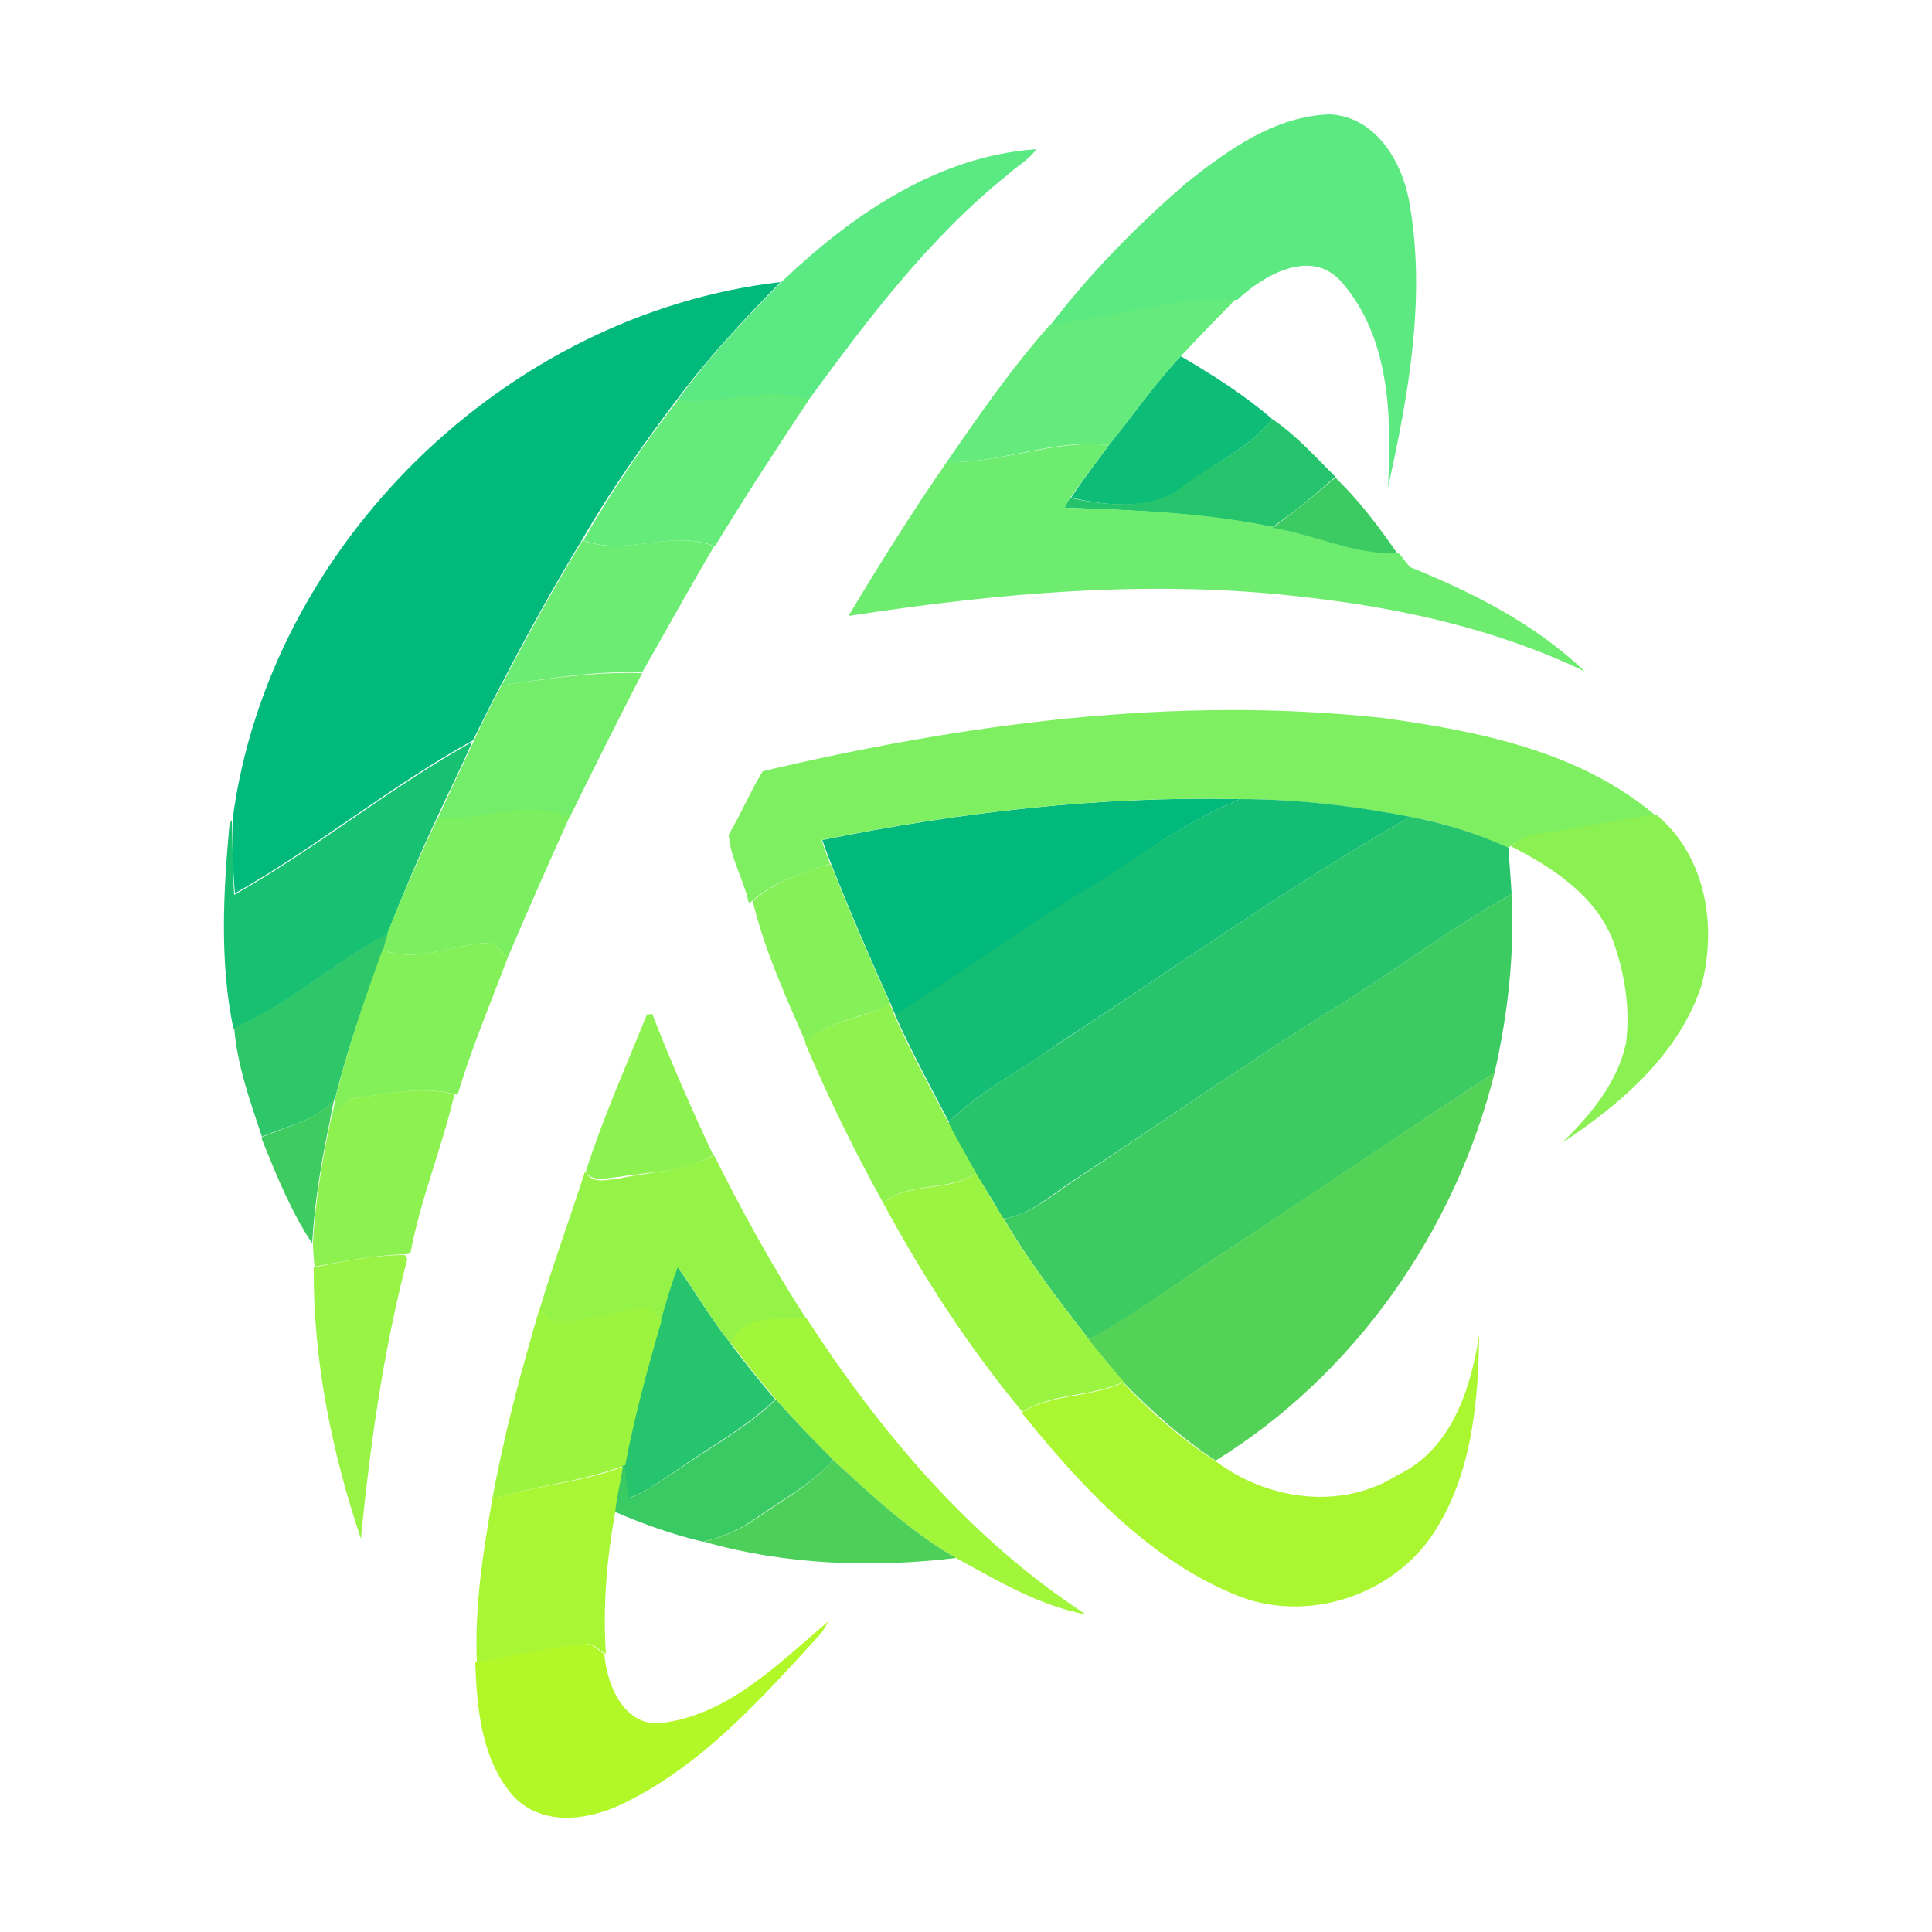 <?xml version="1.0" encoding="utf-8"?>
<!-- Generator: Adobe Illustrator 26.0.3, SVG Export Plug-In . SVG Version: 6.00 Build 0)  -->
<svg version="1.1" id="Layer_1" xmlns="http://www.w3.org/2000/svg" xmlns:xlink="http://www.w3.org/1999/xlink" x="0px" y="0px"
	 viewBox="0 0 250 250" style="enable-background:new 0 0 250 250;" xml:space="preserve">
<style type="text/css">
	.st0{fill:#5CE982;}
	.st1{fill:#5BE983;}
	.st2{fill:#02B97C;}
	.st3{fill:#64EB7B;}
	.st4{fill:#0DBC77;}
	.st5{fill:#65EB7A;}
	.st6{fill:#25C46C;}
	.st7{fill:#6EEC70;}
	.st8{fill:#3BCB62;}
	.st9{fill:#6CEC72;}
	.st10{fill:#74ED6A;}
	.st11{fill:#7EEF60;}
	.st12{fill:#18C072;}
	.st13{fill:#7CEF61;}
	.st14{fill:#13BE74;}
	.st15{fill:#27C46B;}
	.st16{fill:#8BF152;}
	.st17{fill:#85F058;}
	.st18{fill:#3CCB61;}
	.st19{fill:#2DC668;}
	.st20{fill:#84F059;}
	.st21{fill:#8FF24E;}
	.st22{fill:#8DF24F;}
	.st23{fill:#53D257;}
	.st24{fill:#3ECB60;}
	.st25{fill:#95F347;}
	.st26{fill:#9BF441;}
	.st27{fill:#98F345;}
	.st28{fill:#26C46C;}
	.st29{fill:#9DF43F;}
	.st30{fill:#A1F53B;}
	.st31{fill:#AAF731;}
	.st32{fill:#39CA63;}
	.st33{fill:#A8F634;}
	.st34{fill:#4CD05A;}
	.st35{fill:#B2F829;}
</style>
<g id="_x23_5ce982ff">
	<path class="st0" d="M153.6,23.6c5.3-4.2,11.4-8.6,18.5-8.8c5.8,0.3,9.2,5.9,10.2,11c2.3,12.4,0,25.1-2.7,37.3
		c0.5-9.1,0.3-19.4-6-26.6c-3.9-4.5-10.1-0.9-13.5,2.3l-0.2,0c-8.1-0.2-16,2.4-24,3.3C141.1,35.3,147.1,29.2,153.6,23.6z"/>
</g>
<g id="_x23_5be983ff">
	<path class="st1" d="M101,36.6c9.1-8.7,20.2-16.4,33.1-17.3c-1,1.4-2.5,2.2-3.7,3.3c-10.2,8.2-18.1,18.7-25.8,29.2
		c-5.6-1.9-11.3,0.9-17,0.1C91.6,46.3,96.3,41.4,101,36.6z"/>
</g>
<g id="_x23_02b97cff">
	<path class="st2" d="M30.1,106c4.7-35.5,35.4-65.4,70.9-69.5c-4.7,4.8-9.4,9.8-13.4,15.2c-4.4,5.8-8.6,11.8-12.2,18
		c-3.7,6.1-7.2,12.4-10.5,18.8c-1.3,2.4-2.5,4.9-3.7,7.3c-10.7,5.9-20.2,13.8-30.8,19.8C30.1,112.5,30.1,109.3,30.1,106z"/>
	<path class="st2" d="M106.4,108.7c17.8-3.6,35.9-5.7,54.1-5.3c-6.4,2.6-12,6.6-17.7,10.5c-9.3,5.4-17.8,11.8-26.9,17.5
		c-0.2-0.4-0.5-1.1-0.6-1.4c-2.7-6-5.3-12-7.7-18.1C107.2,111,106.7,109.5,106.4,108.7z"/>
</g>
<g id="_x23_64eb7bff">
	<path class="st3" d="M135.9,42c8-0.9,15.9-3.5,24-3.3c-2.4,2.5-4.8,4.9-7.1,7.4c-3.4,3.6-6.2,7.7-9.3,11.5
		c-7.1-0.9-13.9,2.4-21,2.2C126.7,53.7,131,47.5,135.9,42z"/>
</g>
<g id="_x23_0dbc77ff">
	<path class="st4" d="M143.5,57.6c3.1-3.8,5.9-7.9,9.3-11.5c4.1,2.4,8.2,5,11.8,8.1c-2.8,3.7-7.3,5.6-10.9,8.4
		c-4.2,3.6-10.2,2.9-15.1,1.8C140.1,62.1,141.8,59.9,143.5,57.6z"/>
</g>
<g id="_x23_65eb7aff">
	<path class="st5" d="M87.7,51.8c5.7,0.7,11.4-2.1,17-0.1c-4.2,6.3-8.3,12.6-12.2,19c-5.6-2.3-11.5,1.4-17-0.8
		C79.1,63.6,83.2,57.6,87.7,51.8z"/>
</g>
<g id="_x23_25c46cff">
	<path class="st6" d="M164.6,54.2c3.1,2.1,5.6,4.9,8.2,7.5c-2.6,2.3-5.3,4.5-8.1,6.5c-8.9-1.8-18-2.2-27-2.5c0.2-0.3,0.6-1,0.7-1.3
		c5,1.1,11,1.7,15.1-1.8C157.3,59.8,161.7,58,164.6,54.2z"/>
</g>
<g id="_x23_6eec70ff">
	<path class="st7" d="M122.5,59.8c7.1,0.2,13.9-3,21-2.2c-1.7,2.3-3.4,4.5-5,6.8c-0.2,0.3-0.6,1-0.7,1.3c9,0.3,18.1,0.6,27,2.5
		c5.4,0.8,10.5,3.5,16.1,3.3c0.6,0.6,1,1.3,1.6,1.9c8.2,3.3,16.2,7.4,22.6,13.5c-11.2-5.4-23.6-8.2-36-9.6
		c-19.8-2.4-39.7-0.6-59.3,2.4C113.8,73,118,66.3,122.5,59.8z"/>
</g>
<g id="_x23_3bcb62ff">
	<path class="st8" d="M172.8,61.8c3,2.9,5.6,6.3,8,9.8c-5.5,0.2-10.6-2.4-16.1-3.3C167.5,66.2,170.2,64,172.8,61.8z"/>
</g>
<g id="_x23_6cec72ff">
	<path class="st9" d="M64.9,88.7c3.3-6.4,6.8-12.7,10.5-18.8c5.5,2.2,11.4-1.5,17,0.8c-3.2,5.4-6.2,10.9-9.3,16.3
		C77,86.8,70.9,87.8,64.9,88.7z"/>
</g>
<g id="_x23_74ed6aff">
	<path class="st10" d="M64.9,88.7c6-0.9,12.1-1.8,18.2-1.6c-3.2,6.2-6.3,12.4-9.4,18.7c-5.6-2.4-11.3,0.4-17.1,0.2
		c1.5-3.3,3.1-6.6,4.6-9.9C62.4,93.5,63.6,91.1,64.9,88.7z"/>
</g>
<g id="_x23_7eef60ff">
	<path class="st11" d="M98.7,99.8c26.2-6.2,53.3-9.8,80.2-6.9c12.4,1.7,25.5,4.3,35.3,12.6c-5.1,0.7-10.2,1.8-15.3,2.5
		c-1.4,0.1-2.5,0.8-3.6,1.6l-0.2,0.1c-4.1-1.8-8.3-3.3-12.7-4c-7.3-1.4-14.6-2.3-22-2.3c-18.2-0.4-36.3,1.7-54.1,5.3
		c0.3,0.8,0.8,2.3,1.1,3.1c-3.6,1.1-7.2,2.3-10.1,4.8l-0.4,0.3c-0.6-3-2.4-5.8-2.6-8.9C95.9,105.3,97.1,102.4,98.7,99.8z"/>
</g>
<g id="_x23_18c072ff">
	<path class="st12" d="M30.3,115.8c10.6-6,20.2-13.9,30.8-19.8c-1.4,3.3-3.1,6.6-4.6,9.9c-2.3,4.9-4.4,9.9-6.4,15
		c-6.9,3.6-12.7,9.1-19.9,12.2c-1.8-8.6-1.3-17.7-0.5-26.5l0.3-0.5C30.1,109.3,30.1,112.5,30.3,115.8z"/>
</g>
<g id="_x23_7cef61ff">
	<path class="st13" d="M56.6,105.9c5.8,0.3,11.5-2.6,17.1-0.2c-2.7,6-5.4,12.1-8,18.2c-0.5-0.5-1.4-1.4-1.9-1.9
		c-4.8-0.1-9.5,2.8-14.3,0.9c0.2-0.5,0.5-1.6,0.6-2.1C52.1,115.8,54.3,110.8,56.6,105.9z"/>
</g>
<g id="_x23_13be74ff">
	<path class="st14" d="M160.5,103.4c7.4,0,14.8,0.9,22,2.3c-15.7,8.9-30.4,19.5-45.5,29.3c-4.7,3.5-10.1,6-14.2,10.2
		c-2.4-4.6-4.9-9.2-7-13.9c9.1-5.6,17.7-12.1,26.9-17.5C148.5,110,154.1,106,160.5,103.4z"/>
</g>
<g id="_x23_27c46bff">
	<path class="st15" d="M182.5,105.7c4.4,0.8,8.7,2.2,12.7,4c0.1,2,0.3,4,0.4,6c-7.4,4.1-14.1,9.2-21.2,13.7
		c-11.9,7.3-23.4,15.4-35.1,23.1c-3.1,1.9-5.8,4.7-9.5,5.2c-1.1-2-2.3-3.9-3.5-5.8c-1.2-2.2-2.5-4.4-3.6-6.6
		c4.1-4.2,9.5-6.8,14.2-10.2C152.1,125.2,166.8,114.6,182.5,105.7z"/>
</g>
<g id="_x23_8bf152ff">
	<path class="st16" d="M199,107.9c5.1-0.7,10.1-1.8,15.3-2.5c6.4,5.3,7.9,14.3,5.9,22c-2.9,9-10.5,15.5-18.1,20.5
		c3.7-3.6,7.2-7.8,8.3-12.9c0.6-4.6-0.2-9.3-1.8-13.6c-2.4-5.7-7.8-9.2-13.1-11.9C196.5,108.7,197.6,108,199,107.9z"/>
</g>
<g id="_x23_85f058ff">
	<path class="st17" d="M97.4,116.6c2.9-2.5,6.5-3.8,10.1-4.8c2.4,6.1,5,12.1,7.7,18.1c-3.5,2-8.1,1.9-10.9,5.1
		C101.7,129,98.9,122.9,97.4,116.6z"/>
</g>
<g id="_x23_3ccb61ff">
	<path class="st18" d="M174.4,129.4c7.1-4.5,13.8-9.6,21.2-13.7c0.4,7.8-0.5,15.6-2.2,23.1c-11.8,7.7-23.4,15.6-35.2,23.4
		c-5.8,3.7-11.2,7.9-17.3,11.1c-3.9-5-7.8-10.1-11-15.6c3.7-0.6,6.5-3.3,9.5-5.2C151,144.8,162.5,136.7,174.4,129.4z"/>
</g>
<g id="_x23_2dc668ff">
	<path class="st19" d="M30.3,133c7.2-3.1,13-8.6,19.9-12.2c-0.2,0.5-0.5,1.6-0.6,2.1c-2.3,6.3-4.6,12.6-6.2,19.1
		c-2.3,3.1-6.2,3.6-9.5,5.1C32.4,142.6,30.7,137.9,30.3,133z"/>
</g>
<g id="_x23_84f059ff">
	<path class="st20" d="M49.5,122.9c4.7,1.9,9.5-1,14.3-0.9c0.5,0.5,1.4,1.4,1.9,1.9c-2.2,5.9-4.7,11.7-6.5,17.8l-0.3-0.1
		c-4.2-1.1-8.6-0.1-12.8,0.5c-1.6,0.1-2.3,1.8-3.3,2.9c0.2-0.7,0.5-2.2,0.6-2.9C45,135.6,47.2,129.2,49.5,122.9z"/>
</g>
<g id="_x23_8ff24eff">
	<path class="st21" d="M104.2,135c2.9-3.2,7.4-3,10.9-5.1c0.2,0.3,0.5,1,0.6,1.4c2.1,4.8,4.6,9.3,7,13.9c1.1,2.2,2.4,4.4,3.6,6.6
		c-3.6,2.5-8.8,1-12,3.9C110.6,149,107.2,142.1,104.2,135z"/>
</g>
<g id="_x23_8df24fff">
	<path class="st22" d="M83.7,131.3c0.2,0,0.5-0.1,0.7-0.1c2.4,6.2,5.1,12.3,7.9,18.3c-3.7,2.2-8.2,2.1-12.3,2.8
		c-1.4,0.1-3.3,0.8-4.2-0.7C78,144.7,81,138,83.7,131.3z"/>
	<path class="st22" d="M46,142.1c4.2-0.6,8.6-1.6,12.8-0.5c-1.6,6.9-4.4,13.6-5.7,20.6l-0.6,0.1c-4,0.1-7.9,0.9-11.8,1.6
		c-0.1-1-0.2-2.1-0.2-3.1c0.3-5.4,1.2-10.7,2.3-15.9C43.7,143.9,44.4,142.3,46,142.1z"/>
</g>
<g id="_x23_53d257ff">
	<path class="st23" d="M158.2,162.2c11.7-7.8,23.4-15.7,35.2-23.4c-5.1,20.5-18.1,39.1-36.1,50.2c-4.4-2.9-8.3-6.4-11.9-10.1
		c-1.5-1.9-3.1-3.7-4.6-5.6C146.9,170.1,152.4,165.9,158.2,162.2z"/>
</g>
<g id="_x23_3ecb60ff">
	<path class="st24" d="M33.8,147.2c3.2-1.5,7.2-2.1,9.5-5.1c-0.2,0.7-0.5,2.2-0.6,2.9c-1.1,5.2-2,10.5-2.3,15.9
		C37.6,156.7,35.7,151.9,33.8,147.2z"/>
</g>
<g id="_x23_95f347ff">
	<path class="st25" d="M92.4,149.5c3.6,7.2,7.5,14.3,11.9,21.1c-3.3,0.4-8.2-0.6-9.7,3.3c-2.5-3.1-4.5-6.6-6.8-9.8
		c-1,2.2-1.6,4.6-2.2,6.9c-0.4-0.4-1.3-1.2-1.7-1.6c-4.2,0.1-8.3,2.1-12.6,1.6c-0.4-0.4-1.1-1.2-1.5-1.5c1.8-6,4-12,5.9-17.9
		l0.2,0.2c0.9,1.5,2.8,0.8,4.2,0.7C84.2,151.6,88.6,151.6,92.4,149.5z"/>
</g>
<g id="_x23_9bf441ff">
	<path class="st26" d="M114.3,155.7c3.3-2.9,8.4-1.3,12-3.9c1.1,1.9,2.3,3.9,3.5,5.8c3.2,5.5,7.1,10.6,11,15.6
		c1.4,1.9,3,3.7,4.6,5.6c-4.2,2-9.2,1.4-13.1,3.9C125.4,174.4,119.5,165.3,114.3,155.7z"/>
</g>
<g id="_x23_98f345ff">
	<path class="st27" d="M40.6,164c3.9-0.8,7.8-1.6,11.8-1.6l0.3,0.5c-3.1,11.9-4.8,24-6,36.2C42.9,187.8,40.5,175.9,40.6,164z"/>
</g>
<g id="_x23_26c46cff">
	<path class="st28" d="M85.5,170.9c0.7-2.3,1.3-4.6,2.2-6.9c2.3,3.2,4.3,6.7,6.8,9.8c1.8,2.5,3.8,4.9,5.8,7.3c-3,2.9-6.5,5-10,7.3
		c-3,1.9-5.7,4.2-9,5.5c-0.3-1.4-0.5-2.9-0.6-4.3C82.1,183.3,83.7,177.1,85.5,170.9z"/>
</g>
<g id="_x23_9df43fff">
	<path class="st29" d="M63.7,194c1.5-8.3,3.7-16.5,6.1-24.6c0.4,0.4,1.1,1.2,1.5,1.5c4.3,0.5,8.3-1.5,12.6-1.6
		c0.4,0.4,1.3,1.2,1.7,1.6c-1.8,6.2-3.5,12.4-4.7,18.7l-0.3,0.1C75.1,191.8,69.2,192.2,63.7,194z"/>
</g>
<g id="_x23_a1f53bff">
	<path class="st30" d="M94.6,173.8c1.5-3.9,6.3-2.9,9.7-3.3c9.6,14.8,21.3,28.7,36.2,38.4c-6-1.1-11.5-4.4-16.8-7.3
		c-5.9-3.4-10.9-8.1-15.9-12.7c-2.6-2.5-5-5.2-7.4-7.8C98.4,178.7,96.4,176.3,94.6,173.8z"/>
</g>
<g id="_x23_aaf731ff">
	<path class="st31" d="M180.8,190.9c7-3.3,9.5-11.1,10.6-18.1c-0.1,8.8-1,18.1-5.9,25.6c-5.4,8.2-16.7,11.8-25.8,7.9
		c-11.3-4.7-19.9-14.1-27.5-23.5c3.9-2.5,8.9-1.9,13.1-3.9c3.6,3.8,7.5,7.3,11.9,10.1C163.9,194.1,173.5,195.5,180.8,190.9z"/>
</g>
<g id="_x23_39ca63ff">
	<path class="st32" d="M100.4,181.1c2.4,2.7,4.9,5.3,7.4,7.8c-2.8,3.2-6.7,5.2-10.2,7.7c-2,1.4-4.2,2.3-6.6,2.9
		c-3.9-0.9-7.8-2.3-11.5-3.9c0.2-2,0.7-3.9,1-5.9l0.3-0.1c0.2,1.4,0.3,2.9,0.6,4.3c3.3-1.4,6-3.6,9-5.5
		C93.8,186.2,97.4,184,100.4,181.1z"/>
</g>
<g id="_x23_a8f634ff">
	<path class="st33" d="M63.7,194c5.5-1.8,11.4-2.1,16.9-4.2c-0.3,2-0.8,3.9-1,5.9c-1.1,6-1.6,12.2-1.2,18.3
		c-0.9-0.4-1.6-1.4-2.6-1.3c-4.7,0.5-9.4,1.6-14.1,2.4C61.4,207.9,62.5,200.9,63.7,194z"/>
</g>
<g id="_x23_4cd05aff">
	<path class="st34" d="M107.8,188.9c5,4.6,10,9.3,15.9,12.7c-10.8,1.3-22.1,0.9-32.6-2.1c2.3-0.6,4.6-1.5,6.6-2.9
		C101.1,194.2,104.9,192.2,107.8,188.9z"/>
</g>
<g id="_x23_b2f829ff">
	<path class="st35" d="M86,222.9c8.5-1.2,14.9-7.8,21.2-13.1c-0.2,0.4-0.7,1.2-1,1.6c-7.5,8.2-15.1,16.8-25.2,21.8
		c-4.5,2.3-10.6,3.3-14.5-0.7c-4.2-4.7-4.8-11.4-5-17.4c4.7-0.8,9.3-1.9,14.1-2.4c1.1-0.1,1.8,0.9,2.6,1.3
		C78.5,218.1,80.9,223.8,86,222.9z"/>
</g>
</svg>

